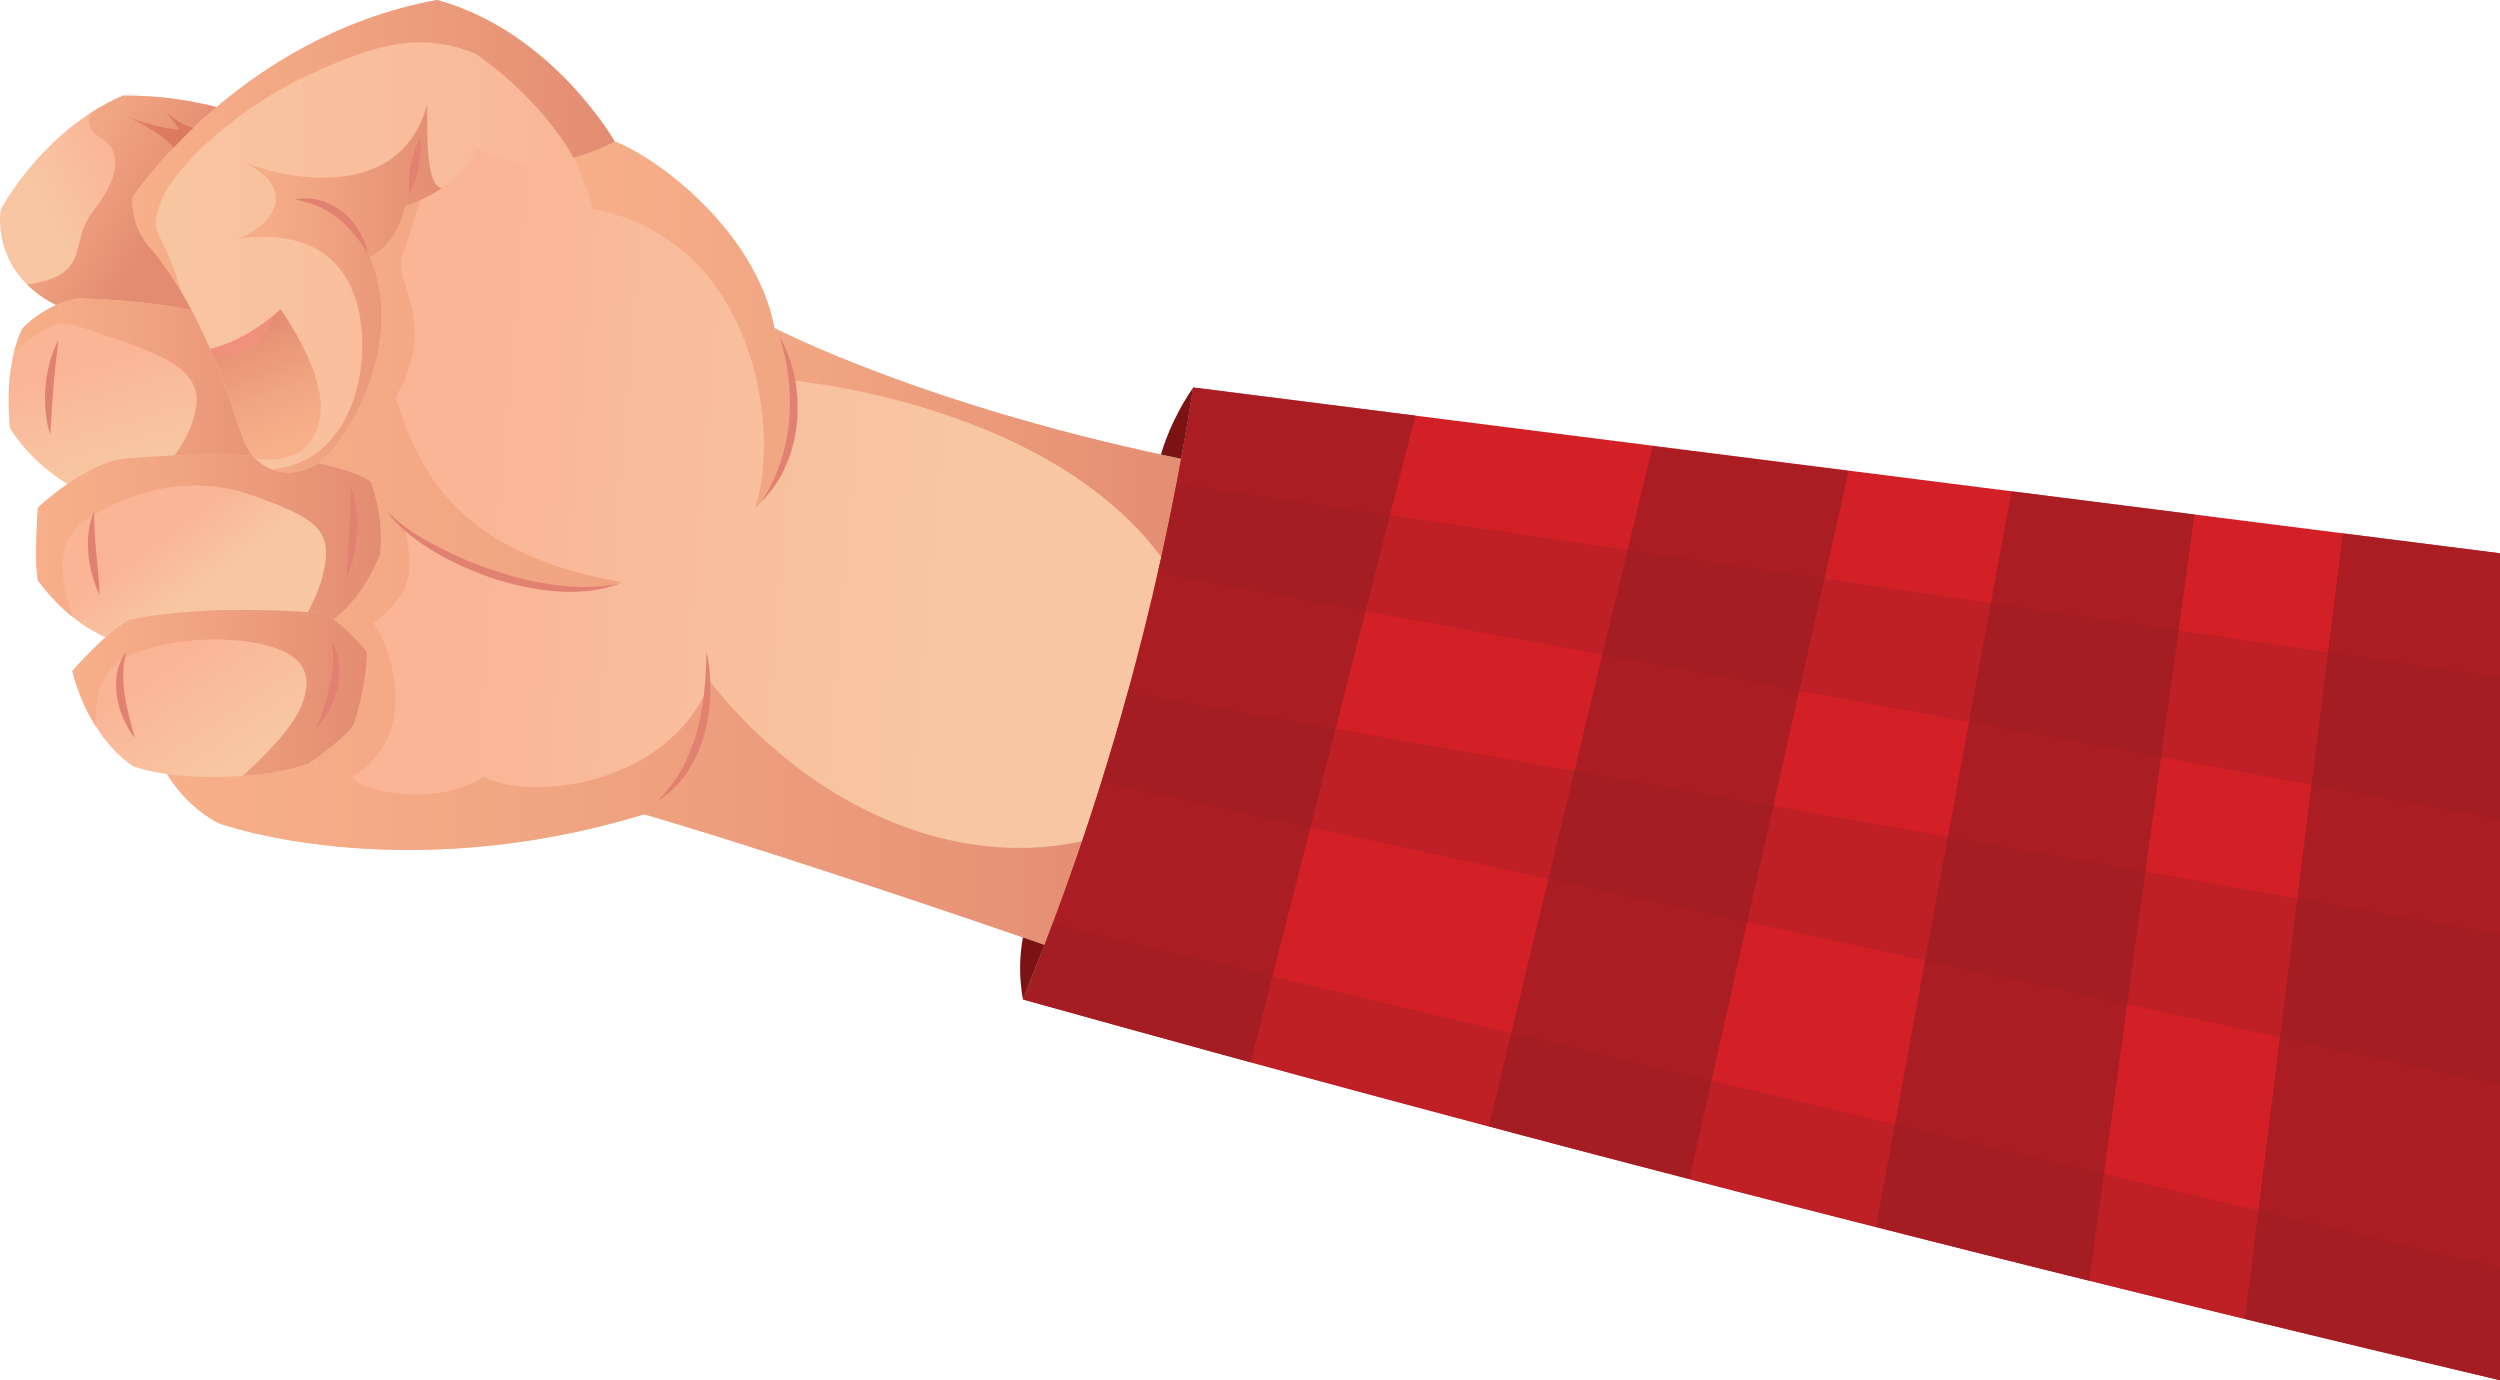 <?xml version="1.0" encoding="UTF-8"?><svg xmlns="http://www.w3.org/2000/svg" xmlns:xlink="http://www.w3.org/1999/xlink" viewBox="0 0 814.1 449.45"><defs><style>.cls-1{fill:#f69280;mix-blend-mode:screen;opacity:.68;}.cls-2{fill:url(#linear-gradient);}.cls-3{fill:#d32027;}.cls-4{fill:#e18172;}.cls-5{fill:#7b1315;}.cls-6{fill:url(#linear-gradient-8);}.cls-7{fill:url(#linear-gradient-9);}.cls-8{fill:url(#linear-gradient-3);}.cls-9{fill:url(#linear-gradient-4);}.cls-10{fill:url(#linear-gradient-2);}.cls-11{fill:url(#linear-gradient-6);}.cls-12{fill:url(#linear-gradient-7);}.cls-13{fill:url(#linear-gradient-5);}.cls-14{fill:url(#linear-gradient-14);}.cls-15{fill:url(#linear-gradient-15);}.cls-16{fill:url(#linear-gradient-16);}.cls-17{fill:url(#linear-gradient-13);}.cls-18{fill:url(#linear-gradient-12);}.cls-19{fill:url(#linear-gradient-10);}.cls-20{fill:url(#linear-gradient-11);}.cls-21{isolation:isolate;}.cls-22{fill:#b52026;}.cls-22,.cls-23{opacity:.7;}.cls-23{fill:#991c21;}</style><linearGradient id="linear-gradient" x1="308.79" y1="179.58" x2="158.26" y2="166.62" gradientUnits="userSpaceOnUse"><stop offset="0" stop-color="#f8c6a2"/><stop offset=".7" stop-color="#f9bb9b"/><stop offset="1" stop-color="#fab597"/></linearGradient><linearGradient id="linear-gradient-2" x1="51.43" y1="176.04" x2="378.81" y2="176.04" gradientUnits="userSpaceOnUse"><stop offset="0" stop-color="#f7b08a"/><stop offset=".39" stop-color="#f1a582"/><stop offset="1" stop-color="#e38c72"/></linearGradient><linearGradient id="linear-gradient-3" x1="182.65" y1="125" x2="392.1" y2="125" xlink:href="#linear-gradient-2"/><linearGradient id="linear-gradient-4" x1="24.42" y1="86.23" x2="48.35" y2="74.02" xlink:href="#linear-gradient"/><linearGradient id="linear-gradient-5" x1="9.41" y1="40.62" x2="55.43" y2="69.36" xlink:href="#linear-gradient-2"/><linearGradient id="linear-gradient-6" x1="55.38" y1="146.5" x2="46.16" y2="114.35" xlink:href="#linear-gradient"/><linearGradient id="linear-gradient-7" x1="4.61" y1="132.27" x2="101.86" y2="132.27" xlink:href="#linear-gradient-2"/><linearGradient id="linear-gradient-8" x1="75.19" y1="184.38" x2="62.73" y2="167.93" xlink:href="#linear-gradient"/><linearGradient id="linear-gradient-9" x1="11.78" y1="178.15" x2="124.06" y2="178.15" xlink:href="#linear-gradient-2"/><linearGradient id="linear-gradient-10" x1="86.53" y1="240.8" x2="65.6" y2="210.15" xlink:href="#linear-gradient"/><linearGradient id="linear-gradient-11" x1="43.15" y1="76.92" x2="200.14" y2="76.92" xlink:href="#linear-gradient"/><linearGradient id="linear-gradient-12" x1="95.06" y1="143.57" x2="80.44" y2="105.02" xlink:href="#linear-gradient-2"/><linearGradient id="linear-gradient-13" x1="76.5" y1="93.87" x2="143.92" y2="93.87" xlink:href="#linear-gradient-2"/><linearGradient id="linear-gradient-14" x1="43.15" y1="47.56" x2="200.14" y2="47.56" xlink:href="#linear-gradient-2"/><linearGradient id="linear-gradient-15" x1="23.56" y1="225.64" x2="119.5" y2="225.64" xlink:href="#linear-gradient-2"/><linearGradient id="linear-gradient-16" x1="26.5" y1="22.83" x2="52.75" y2="40.28" gradientUnits="userSpaceOnUse"><stop offset="0" stop-color="#f5a078"/><stop offset=".38" stop-color="#ed9571"/><stop offset="1" stop-color="#dc7a60"/></linearGradient></defs><g class="cls-21"><g id="Layer_2"><g id="Layer_1-2"><g><path class="cls-2" d="m391.67,207.41c-1.35,23.53-6.46,42.17-12.86,56.64-14.52,33.06-35.82,44.62-35.82,44.62,0,0-81.06-28.22-133.22-43.52-79.44,24.26-138.27,3.02-138.27,3.02,0,0-12.96-5.73-19.94-21.45-3.23-103.65,51.7-184.24,76.11-195.74,8.23-3.85,17.49-6.25,26.71-7.55,9.94-1.46,19.78-1.56,28.27-.83,7.08.62,13.17,1.87,17.49,3.49,14.26,5.41,46.02,29.36,52.06,60.75,0,0,49.93,26.08,136.34,43.37,3.38,21.71,4.16,40.71,3.12,57.21Z"/><path class="cls-10" d="m378.81,264.05c-14.52,33.06-35.82,44.62-35.82,44.62,0,0-81.06-28.22-133.22-43.52-79.44,24.26-138.27,3.02-138.27,3.02,0,0-12.96-5.73-19.94-21.45-3.23-103.65,51.7-184.24,76.11-195.74,8.23-3.85,17.49-6.25,26.71-7.55-19.31,14.22-19.52,31.76-23.27,39.31-4.01,7.96,12.44,21.71-2.29,46.59,7.5,24.21,20.3,50.91,73.61,60.23-17.28,5.31-40.35,3.49-70.59-18.12,2.65,14.16,3.23,20.93-10.2,31.65,3.02,3.02,17.91,34.88-6.98,49.93,2.24,4.58,26.65,10.15,42.85,0,16.19,8.07,60.55,2.65,73.77-30.98,35.5,45.03,94.9,70.64,147.54,42.01Z"/><path class="cls-8" d="m391.67,207.41c-24.21-74.34-134.21-83.56-134.21-83.56,0,0,5.1,25.04-11.71,41.86,8.69-24.42.73-87.72-52.84-97.66-1.72-8.28-6.77-18.74-10.26-25.46,7.08.62,13.17,1.87,17.49,3.49,14.26,5.41,46.02,29.36,52.06,60.75,0,0,49.93,26.08,136.34,43.37,3.38,21.71,4.16,40.71,3.12,57.21Z"/><path class="cls-9" d="m100.92,89.44c-6.19,11.97-27.64,22.18-66.79,14.99-12.39-2.29-20.3-6.77-25.35-11.82C-2.21,81.79.23,68.25.23,68.25c0,0,9.94-18.9,28.95-31.24,3.38-2.24,7.03-4.22,10.93-5.88,14.94,0,29.93,1.98,60.81,13.22,0,0,6.25,33.16,0,45.08Z"/><path class="cls-13" d="m100.92,89.44c-6.19,11.97-27.64,22.18-66.79,14.99-12.39-2.29-20.3-6.77-25.35-11.82,21.4-2.76,13.54-13.85,21.4-23.64,8.28-10.36,10.31-19.94,2.29-24.31-3.38-1.82-3.85-4.79-3.28-7.65,3.38-2.24,7.03-4.22,10.93-5.88,14.94,0,29.93,1.98,60.81,13.22,0,0,6.25,33.16,0,45.08Z"/><path class="cls-11" d="m98.1,155.81c-4.79,8.49-30.72,15.15-57.32,9.32-2.03-.47-4.01-.99-5.88-1.61-22.33-7.18-31.65-24.16-31.65-24.16,0,0-1.67-13.01,1.35-24.88.68-2.65,1.56-5.26,2.81-7.65,8.02-8.07,17.44-9.63,17.44-9.63,0,0,35.71,0,55.81,9.63,27.07,12.96,22.28,40.55,17.44,48.99Z"/><path class="cls-12" d="m98.1,155.81c-4.79,8.49-30.72,15.15-57.32,9.32-2.03-.47-4.01-.99-5.88-1.61,18.74-6.66,27.44-20.36,29-31.29,1.82-12.91-14.16-17.75-30.4-23.27-14.63-4.89-13.85-6.2-28.89,5.52.68-2.65,1.56-5.26,2.81-7.65,8.02-8.07,17.44-9.63,17.44-9.63,0,0,35.71,0,55.81,9.63,27.07,12.96,22.28,40.55,17.44,48.99Z"/><path class="cls-6" d="m123.72,180.8c-7.44,17.34-17.08,24.26-28.79,27.49-8.95,2.45-19.11,2.65-30.4,3.7-18.01,1.61-30.98-3.12-40.81-11.04-4.32-3.44-8.07-7.5-11.35-11.87-1.3-6.51,0-23.79,0-23.79,0,0,15.77-14.84,28.58-15.93,62.99-5.47,79.76,7.44,79.76,7.44,0,0,4.63,11.14,3.02,24Z"/><path class="cls-7" d="m123.72,180.8c-7.44,17.34-17.08,24.26-28.79,27.49,4.79-7.39,10.18-16.64,11.14-26.19,1.09-10.91-6.17-14.3-23.33-20.63-15.84-5.84-33.33-3.75-47.35,3.61-10.58,5.56-20.47,10.24-11.68,35.86-4.32-3.44-8.07-7.5-11.35-11.87-1.3-6.51,0-23.79,0-23.79,0,0,15.77-14.84,28.58-15.93,62.99-5.47,79.76,7.44,79.76,7.44,0,0,4.63,11.14,3.02,24Z"/><path class="cls-19" d="m119.5,212.3c0,10.31-4.01,22.8-4.01,22.8,0,0,0,3.12-15.05,13.59-5.73,2.03-13.33,3.38-21.4,3.96-12.96.99-27.02.05-35.82-3.18-5.21-3.59-9.16-8.38-12.08-13.07-5.67-9.01-7.6-17.86-7.6-17.86,0,0,10.46-12.18,18.33-16.56,25.67-5.88,63.67-2.24,63.67-2.24,0,0,6.09,2.86,13.95,12.55Z"/><path class="cls-20" d="m200.14,46.07s-5.47,3.18-13.43,5.26c-8.8,2.24-20.67,3.18-31.6-3.02-2.13,5.67-6.66,9.94-11.19,12.96-6.04,4.01-12.08,5.83-12.08,5.83,0,0-1.41,11.3-11.35,16.61,10.36,24.94-3.12,51.49-12.08,62.58-5.52,6.82-13.59,9.11-20.1,6.51-1.93-.73-3.7-1.93-5.26-3.54-1.72-1.82-3.18-4.17-4.16-7.08-2.39-6.98-5.67-17.39-10.46-28.53-2.6-6.09-5.67-12.39-9.32-18.43.05-.05.05-.1,0-.1-3.33-5.62-7.08-11.04-11.4-15.88-5.57-7.6-4.48-15.1-4.48-15.1,0,0,34.52-52.22,99.07-64.14,37.54,10.31,57.84,46.07,57.84,46.07Z"/><path class="cls-18" d="m83.06,149.26c-1.72-1.82-3.18-4.17-4.16-7.08-2.29-6.66-5.41-16.56-9.89-27.18-.16-.42-.36-.88-.57-1.35,9.58-2.34,17.23-8.07,20.77-11.04,1.41-1.15,2.13-1.93,2.13-1.93,0,0,11.45,15.93,12.96,29,1.35,11.97-5.26,22.13-21.24,19.57Z"/><path class="cls-17" d="m143.92,61.27c-6.04,4.01-12.08,5.83-12.08,5.83,0,0-1.41,11.3-11.35,16.61,10.36,24.94-3.12,51.49-12.08,62.58-5.52,6.82-13.59,9.11-20.1,6.51,14.16-.88,24.88-11.66,28.42-28.53,3.64-17.6,1.46-52.68-40.24-46.38,9.84-2.6,23.22-15.57,2.34-25.35,9.94,4.48,51.07,15.51,60.29-18.64,0,11.71-.31,26.6,4.79,27.38Z"/><path class="cls-14" d="m200.14,46.07s-5.47,3.18-13.43,5.26c-5-9.53-17.23-23.9-31.96-33.89-18.59-7.5-33.37-2.65-54.66,7.13-21.24,9.79-43.37,29.1-47.79,41.39-4.06,11.45-.05,6.46,6.82,29.15-3.33-5.62-7.08-11.04-11.4-15.88-5.57-7.6-4.48-15.1-4.48-15.1,0,0,34.52-52.22,99.07-64.14,37.54,10.31,57.84,46.07,57.84,46.07Z"/><path class="cls-15" d="m119.5,212.3c0,10.31-4.01,22.8-4.01,22.8,0,0,0,3.12-15.05,13.59-5.73,2.03-13.33,3.38-21.4,3.96,6.72-6.04,15.98-15.25,19.05-22.7,5-12.13-1.36-17.68-13.12-20.24-11.1-2.41-25.56-1.76-36.35,1.41-9.35,2.75-17.9,6.39-17.48,25.29-5.67-9.01-7.6-17.86-7.6-17.86,0,0,10.46-12.18,18.33-16.56,25.67-5.88,63.67-2.24,63.67-2.24,0,0,6.09,2.86,13.95,12.55Z"/><path class="cls-16" d="m56.49,48.12c1.94-2.04,4.07-4.2,6.42-6.43-5.18-1.45-8.92-5.39-8.92-5.39,0,0,1.83,2.24,4.49,5.86-6.15,0-17.03-4.11-17.03-4.11,0,0,12.05,5.4,15.04,10.08Z"/><path class="cls-4" d="m133.33,63.12c-.4-3.26-.06-6.3.47-9.31.62-2.99,1.43-5.93,3.02-8.8.43,3.17.07,6.26-.47,9.31-.64,3.03-1.46,6.03-3.02,8.8Z"/><path class="cls-4" d="m96.07,64.91c2.59-.42,5.35-.45,7.97.3,2.66.61,5.15,1.9,7.3,3.58,2.14,1.7,4.01,3.72,5.39,6.04,1.39,2.3,2.48,4.77,2.9,7.41-2.83-4.43-5.96-8.38-9.88-11.39-1.9-1.56-4.06-2.76-6.34-3.74-2.27-1.07-4.76-1.53-7.33-2.19Z"/><path class="cls-4" d="m19.02,110.8l-.9,7.72c-.25,2.55-.55,5.07-.72,7.62-.46,5.08-.67,10.15-1.03,15.4-.88-2.5-1.28-5.12-1.53-7.73-.28-2.62-.22-5.26-.03-7.88.45-5.23,1.71-10.47,4.22-15.12Z"/><path class="cls-4" d="m30.65,166.63c0,4.66.28,9.02.71,13.5.39,4.47.93,8.92,1.11,13.58-1.12-2.07-1.85-4.27-2.46-6.5-.64-2.23-.99-4.53-1.24-6.84-.17-2.32-.23-4.66.06-6.98.3-2.32.8-4.64,1.82-6.76Z"/><path class="cls-4" d="m114.22,158.82c1.89,4.66,2.32,9.79,2.08,14.75-.18,2.49-.46,4.97-1.05,7.4-.57,2.42-1.25,4.83-2.36,7.09.14-5,.56-9.81.81-14.64.19-2.41.22-4.82.36-7.24.11-2.43.06-4.85.16-7.36Z"/><path class="cls-4" d="m41.12,212.3c-.57,2.42-.95,4.72-1.02,7.05.03,2.33.16,4.64.51,6.95.69,4.63,1.96,9.17,3.25,13.93-1.61-1.9-2.77-4.1-3.76-6.38-1-2.27-1.66-4.7-2.06-7.17-.32-2.49-.39-5.05.08-7.54.5-2.49,1.46-4.89,3-6.84Z"/><path class="cls-4" d="m108.04,209.08c1.32,2.12,2.1,4.59,2.39,7.12.28,2.53.04,5.1-.45,7.58-.59,2.46-1.4,4.85-2.57,7.07-1.15,2.22-2.47,4.35-4.23,6.14,1.66-4.68,3.23-9.16,4.25-13.77.52-2.3.8-4.61,1-6.96.13-2.36-.08-4.7-.39-7.18Z"/><path class="cls-4" d="m214.08,260.92c3.08-3.27,5.9-6.61,7.98-10.45,2.01-3.85,3.7-7.85,4.83-12.05,2.27-8.41,3.1-17.19,3.14-26.12,1.07,4.36,1.35,8.89,1.27,13.39-.08,4.52-.76,9.02-1.91,13.43-1.25,4.38-3.1,8.61-5.64,12.4-2.54,3.81-5.92,6.98-9.67,9.4Z"/><path class="cls-4" d="m253.79,109.47c4.81,8.27,6.6,18.27,5.76,27.9-.9,9.6-4.69,19.25-11.6,25.94,5.26-7.96,8.18-16.95,9.01-26.18.88-9.24-.25-18.6-3.17-27.66Z"/><path class="cls-4" d="m125.98,166.46c4.83,4.95,10.74,8.51,16.77,11.68,6.08,3.11,12.36,5.83,18.87,7.85,6.45,2.21,13.11,3.74,19.86,4.6,6.74.84,13.64.87,20.4-.64-6.47,2.57-13.64,3.09-20.58,2.64-6.98-.47-13.83-2.06-20.48-4.13-6.59-2.28-13.03-5.02-19.03-8.58-5.93-3.58-11.77-7.74-15.81-13.42Z"/><path class="cls-1" d="m89.2,102.61c-1.82,5.88-7.03,15.41-20.2,12.39-.16-.42-.36-.88-.57-1.35,9.58-2.34,17.23-8.07,20.77-11.04Z"/></g><g><g><path class="cls-3" d="m388.55,126.17l425.56,54v269.28c-82.23-19.42-164.23-39.69-246.02-60.81-78.53-20.28-156.85-41.34-234.98-63.19,12.85-31.37,25.54-67.46,36.3-107.97,8.66-32.62,14.8-63.27,19.14-91.3Z"/><g><path class="cls-22" d="m383.1,157.58c143.67,21.01,287.34,42.02,431.01,63.02v46.22c-145.7-26.74-291.4-53.47-437.1-80.21,1.1-4.75,2.17-9.6,3.21-14.55,1.03-4.9,1.99-9.74,2.88-14.49Z"/><path class="cls-22" d="m367.26,225.4l446.85,78.79v49.17c-151.82-32.9-303.64-65.8-455.46-98.69,1.51-4.76,3.01-9.63,4.47-14.6,1.46-4.96,2.84-9.85,4.15-14.67Z"/><path class="cls-22" d="m342.71,300.96c157.13,37.3,314.26,74.6,471.39,111.9v36.58c-76.77-18.13-153.35-37.01-229.74-56.62-83.99-21.57-167.74-44.02-251.26-67.38,1.66-4.04,3.31-8.15,4.95-12.33,1.61-4.09,3.16-8.15,4.66-12.16Z"/><path class="cls-23" d="m550.15,383.82c17.28-76.81,34.56-153.61,51.85-230.42l-63.84-8.1c-17.78,73.81-35.56,147.61-53.33,221.42,9.07,2.45,18.21,4.89,27.39,7.3,12.72,3.35,25.37,6.61,37.93,9.8Z"/><path class="cls-23" d="m610.93,399.44c14.7-79.82,29.39-159.64,44.09-239.46l59.6,7.56c-11.43,83.17-22.86,166.34-34.28,249.51-12.44-3.09-24.94-6.22-37.48-9.41-10.69-2.72-21.33-5.45-31.92-8.2Z"/><path class="cls-23" d="m814.1,449.45V180.17l-51.14-6.49c-10.64,85.26-21.28,170.53-31.92,255.79,27.69,6.66,55.37,13.32,83.06,19.97Z"/><path class="cls-23" d="m407.24,345.92c17.89-70.19,35.78-140.38,53.66-210.57l-72.35-9.18c-4.34,28.04-10.48,58.68-19.14,91.3-10.76,40.51-23.45,76.61-36.3,107.97,24.71,6.83,49.42,13.65,74.13,20.48Z"/></g></g><g><path class="cls-5" d="m333.1,325.45c-.64-3.52-1.09-7.89-.84-12.87.13-2.69.45-5.14.84-7.33,2.35.82,4.7,1.64,7.05,2.46l-7.05,17.74Z"/><path class="cls-5" d="m388.58,126.17c-2.03,2.93-4.23,6.52-6.26,10.77-1.93,4.03-3.3,7.79-4.29,11.07,2.2.46,4.39.92,6.59,1.39.79-4.22,1.55-8.51,2.28-12.87.59-3.49,1.15-6.94,1.67-10.36Z"/></g></g></g></g></g></svg>